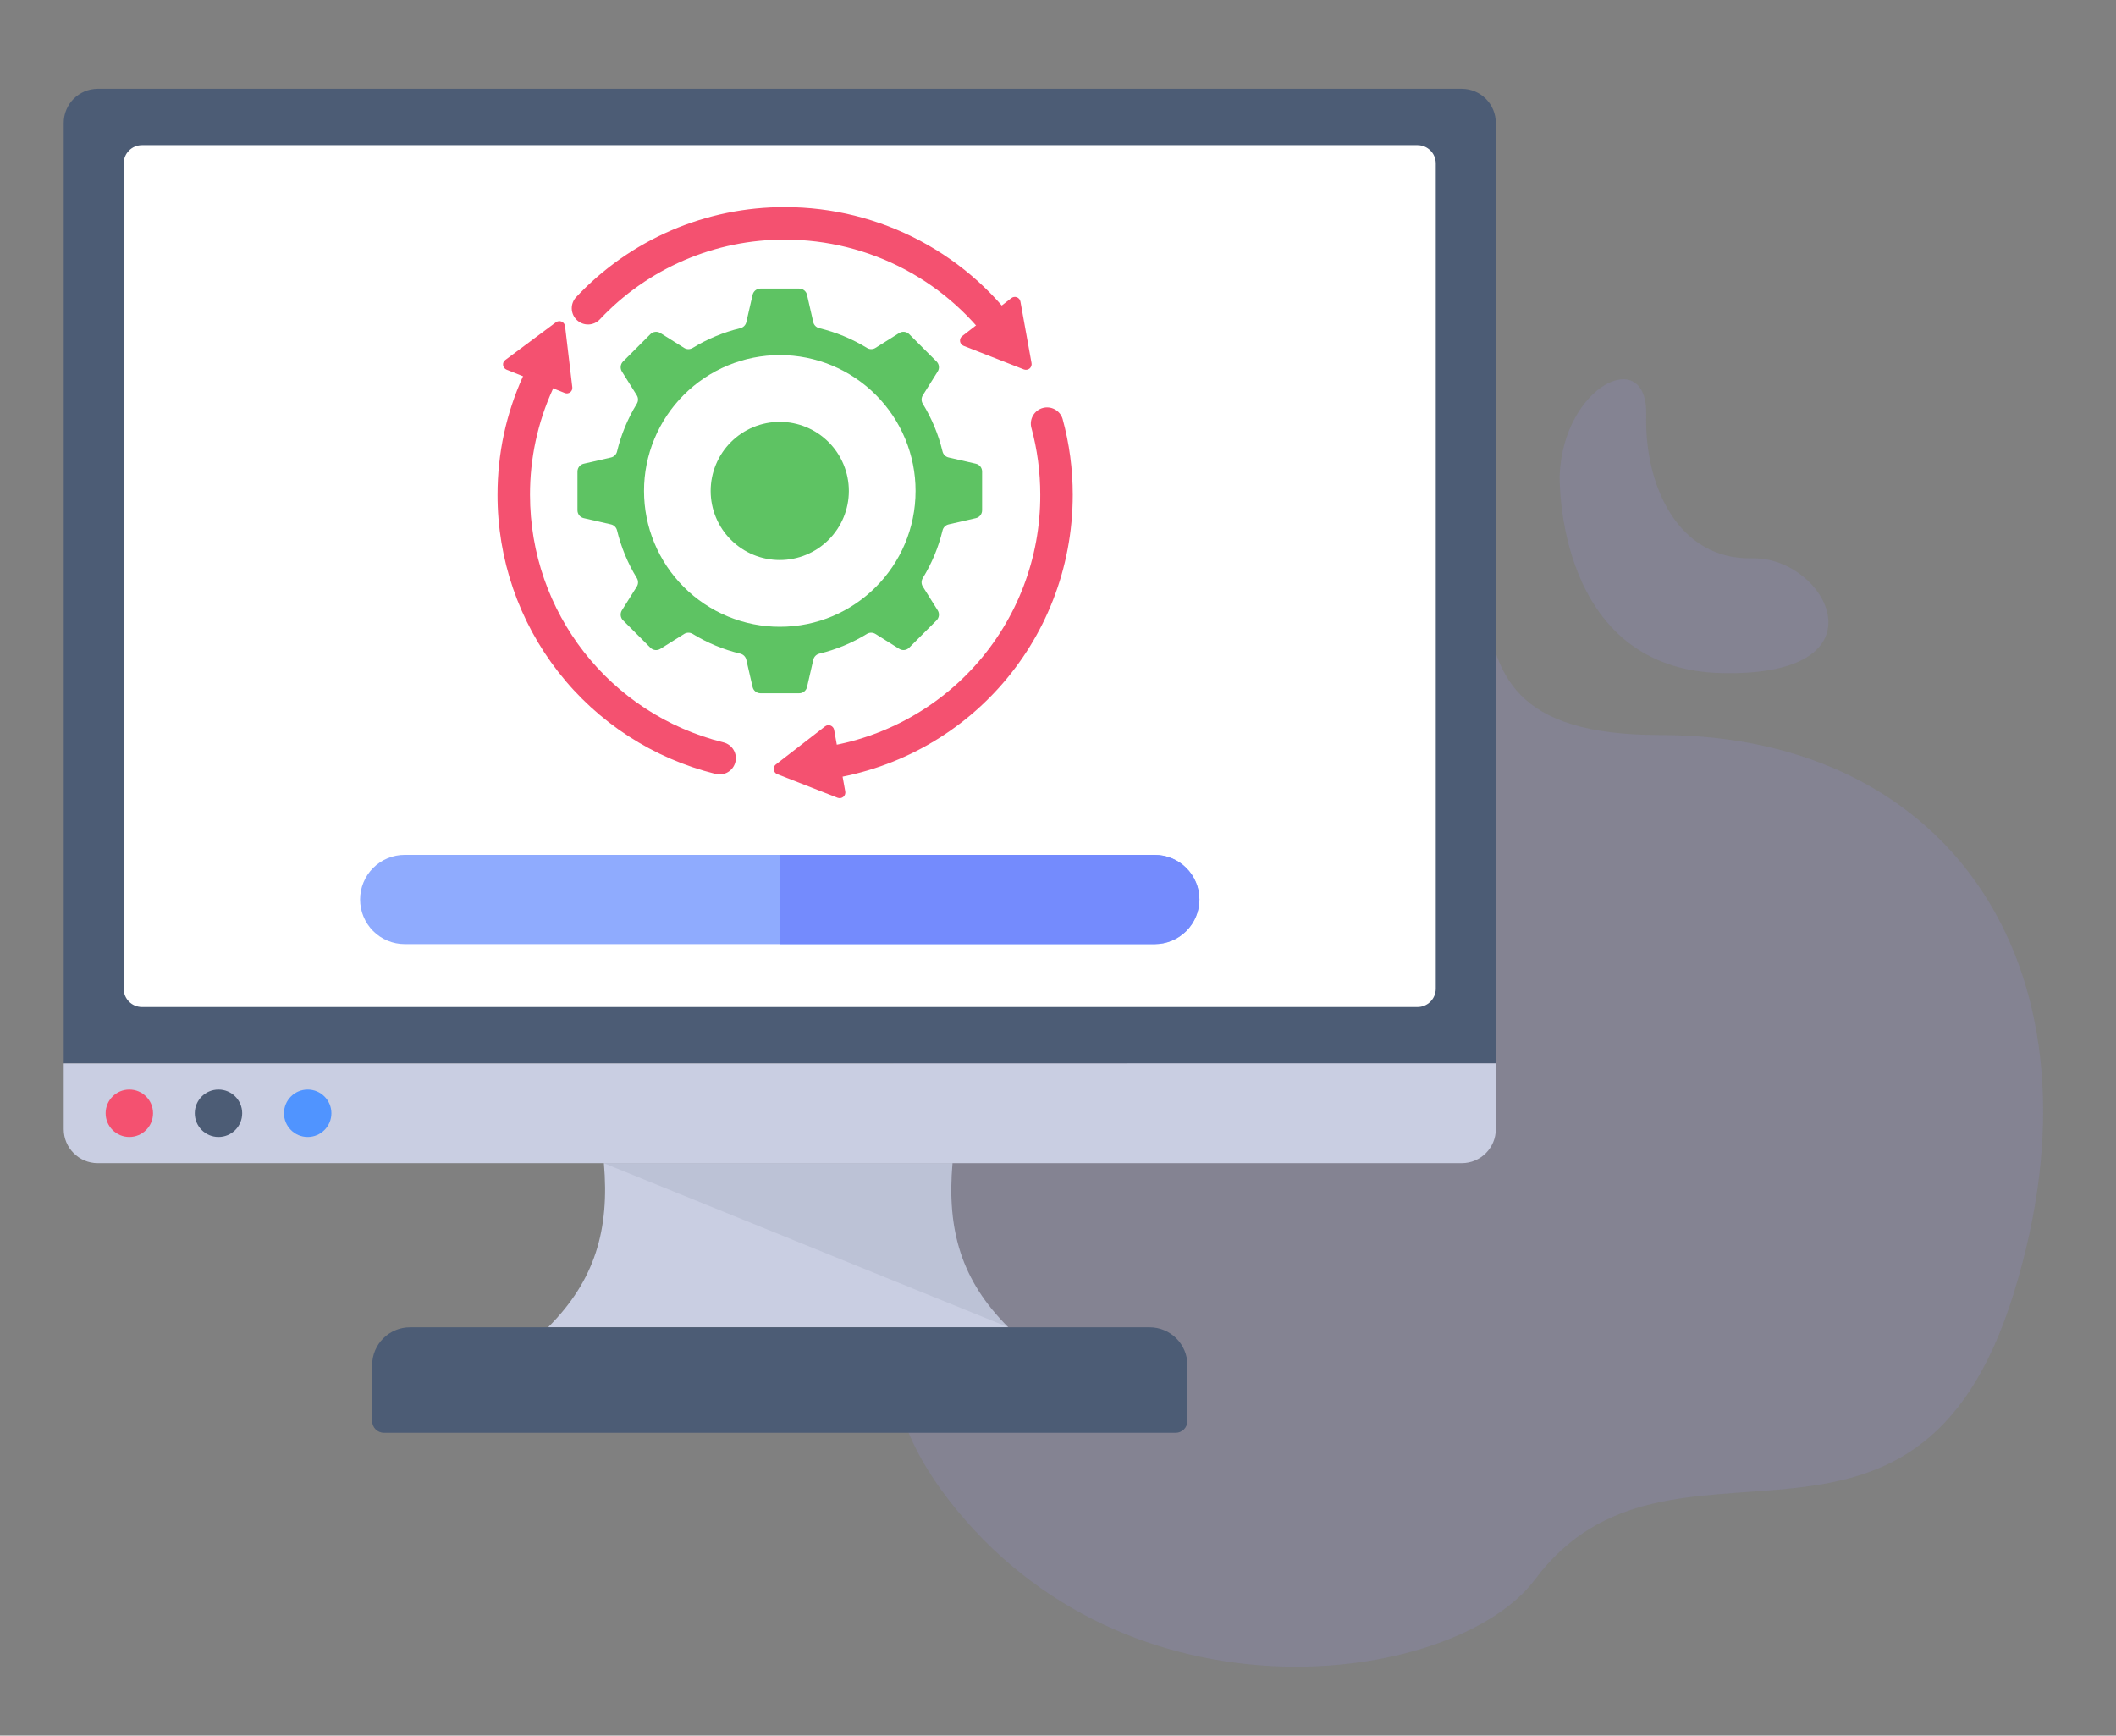   <svg
                width="89"
                height="73"
                viewBox="0 0 89 73"
                fill="none"
                xmlns="http://www.w3.org/2000/svg"
              >
                <rect x="0" y="0" width="89" height="73" fill="#808080" stroke="none"/>
                <path
                  d="M35.803 16.276C35.803 16.276 49.327 7.879 57.873 14.344C66.418 20.808 57.502 30.915 69.837 30.915C82.172 30.915 88.86 40.946 84.699 54.397C80.538 67.847 70.208 58.856 64.561 66.435C61.326 70.777 47.916 72.825 40.262 63.536C32.608 54.248 44.646 50.978 37.735 44.885C30.824 38.791 19.603 25.416 35.803 16.276Z"
                  fill="#9E97FC"
                  fill-opacity="0.15"
                />
                <path
                  d="M65.6 19.992C65.6 19.992 65.377 28.166 72.437 28.312C79.497 28.458 76.821 23.407 73.7 23.482C70.58 23.556 69.167 20.435 69.241 17.462C69.316 14.49 65.75 16.202 65.6 19.992Z"
                  fill="#9E97FC"
                  fill-opacity="0.15"
                />
                <path
                  d="M62.915 5.171V44.725H2.68V5.171C2.68 4.378 3.322 3.736 4.114 3.736H61.481C62.273 3.736 62.915 4.378 62.915 5.171Z"
                  fill="#4C5C75"
                />
                <path
                  d="M5.203 41.586V6.875C5.203 6.45 5.548 6.105 5.973 6.105H59.62C60.045 6.105 60.39 6.45 60.39 6.874V41.585C60.39 41.789 60.309 41.985 60.164 42.129C60.02 42.274 59.824 42.355 59.62 42.355H5.973C5.769 42.355 5.573 42.274 5.429 42.13C5.285 41.986 5.203 41.79 5.203 41.586Z"
                  fill="white"
                />
                <path
                  d="M2.68 44.725V47.489C2.68 48.279 3.322 48.922 4.113 48.922H61.482C62.272 48.922 62.915 48.28 62.915 47.489V44.724L2.68 44.725ZM23.056 55.823C25.023 53.856 25.644 51.729 25.4 48.924H40.063C39.819 51.729 40.43 53.856 42.407 55.823H23.056Z"
                  fill="#C9CEE2"
                />
                <path
                  d="M49.944 57.418V59.764C49.944 59.829 49.931 59.894 49.906 59.955C49.881 60.015 49.844 60.07 49.798 60.117C49.751 60.163 49.696 60.2 49.636 60.225C49.575 60.25 49.51 60.263 49.444 60.262H16.151C16.086 60.262 16.021 60.249 15.96 60.224C15.9 60.199 15.845 60.163 15.798 60.116C15.752 60.07 15.715 60.015 15.69 59.955C15.665 59.894 15.652 59.829 15.652 59.764V57.421C15.652 56.54 16.366 55.826 17.248 55.826H48.352C49.231 55.826 49.944 56.538 49.944 57.418Z"
                  fill="#4C5C75"
                />
                <path
                  d="M5.44 47.819C5.991 47.819 6.437 47.373 6.437 46.822C6.437 46.272 5.991 45.826 5.44 45.826C4.89 45.826 4.443 46.272 4.443 46.822C4.443 47.373 4.89 47.819 5.44 47.819Z"
                  fill="#F45170"
                />
                <path
                  d="M9.19 47.819C9.741 47.819 10.187 47.373 10.187 46.822C10.187 46.272 9.741 45.826 9.19 45.826C8.64 45.826 8.193 46.272 8.193 46.822C8.193 47.373 8.64 47.819 9.19 47.819Z"
                  fill="#4C5C75"
                />
                <path
                  d="M12.942 47.819C13.492 47.819 13.939 47.373 13.939 46.822C13.939 46.272 13.492 45.826 12.942 45.826C12.392 45.826 11.945 46.272 11.945 46.822C11.945 47.373 12.392 47.819 12.942 47.819Z"
                  fill="#5094FF"
                />
                <path
                  d="M42.407 55.823L25.4 48.924H40.064C39.819 51.729 40.431 53.856 42.407 55.823Z"
                  fill="#26314C"
                  fill-opacity="0.082"
                />
                <path
                  d="M42.489 15.111C42.377 15.111 42.267 15.083 42.168 15.031C42.069 14.978 41.984 14.902 41.922 14.809C40.939 13.352 39.614 12.159 38.063 11.334C36.511 10.51 34.781 10.079 33.024 10.079C31.564 10.073 30.118 10.368 28.777 10.946C27.436 11.523 26.228 12.37 25.229 13.434C25.104 13.566 24.933 13.643 24.751 13.648C24.57 13.653 24.394 13.586 24.263 13.461C24.131 13.337 24.054 13.165 24.049 12.984C24.044 12.803 24.111 12.627 24.236 12.495C25.363 11.295 26.724 10.34 28.236 9.689C29.748 9.039 31.378 8.706 33.024 8.712C35.004 8.712 36.955 9.198 38.704 10.128C40.453 11.058 41.947 12.403 43.054 14.045C43.123 14.148 43.163 14.267 43.17 14.391C43.176 14.515 43.149 14.638 43.091 14.747C43.033 14.857 42.946 14.948 42.84 15.012C42.734 15.076 42.613 15.11 42.489 15.111ZM30.102 32.552C27.479 31.904 25.149 30.394 23.486 28.266C21.822 26.137 20.921 23.511 20.926 20.809C20.926 19.073 21.287 17.395 21.999 15.824C22.08 15.67 22.217 15.553 22.382 15.496C22.547 15.44 22.727 15.448 22.886 15.52C23.045 15.592 23.171 15.722 23.237 15.883C23.303 16.044 23.305 16.225 23.243 16.388C22.613 17.776 22.289 19.285 22.292 20.809C22.292 25.753 25.639 30.038 30.432 31.225C30.519 31.247 30.601 31.286 30.673 31.339C30.745 31.392 30.806 31.459 30.852 31.536C30.899 31.613 30.929 31.698 30.943 31.787C30.956 31.876 30.952 31.966 30.93 32.053C30.908 32.14 30.87 32.222 30.817 32.294C30.763 32.367 30.696 32.428 30.619 32.474C30.543 32.52 30.457 32.551 30.369 32.564C30.28 32.577 30.189 32.573 30.102 32.552ZM34.175 32.849C33.996 32.855 33.822 32.79 33.69 32.669C33.559 32.548 33.48 32.38 33.471 32.201C33.462 32.022 33.524 31.847 33.643 31.713C33.762 31.58 33.928 31.498 34.107 31.486C36.755 31.226 39.211 29.988 40.995 28.014C42.779 26.039 43.763 23.47 43.754 20.809C43.754 19.849 43.628 18.897 43.377 17.98C43.334 17.807 43.361 17.625 43.452 17.471C43.542 17.318 43.688 17.206 43.86 17.159C44.032 17.112 44.215 17.134 44.371 17.22C44.526 17.306 44.643 17.45 44.694 17.62C44.977 18.653 45.12 19.727 45.12 20.809C45.12 27.049 40.445 32.223 34.243 32.846C34.221 32.848 34.198 32.849 34.175 32.849Z"
                  fill="#F45170"
                />
                <path
                  d="M40.47 14.136L42.539 12.537C42.572 12.512 42.61 12.496 42.65 12.49C42.691 12.484 42.732 12.489 42.77 12.503C42.808 12.518 42.842 12.542 42.868 12.573C42.894 12.605 42.912 12.642 42.919 12.682L43.387 15.273C43.395 15.315 43.391 15.358 43.377 15.398C43.362 15.438 43.337 15.473 43.304 15.501C43.271 15.527 43.232 15.545 43.19 15.552C43.148 15.559 43.105 15.554 43.065 15.539L40.529 14.547C40.49 14.531 40.455 14.506 40.429 14.473C40.403 14.44 40.386 14.4 40.38 14.358C40.374 14.317 40.379 14.274 40.395 14.235C40.41 14.196 40.436 14.162 40.47 14.136V14.136ZM32.634 32.151L34.703 30.551C34.736 30.526 34.774 30.509 34.815 30.503C34.855 30.497 34.897 30.502 34.935 30.517C34.973 30.532 35.007 30.556 35.033 30.588C35.059 30.619 35.077 30.657 35.084 30.697L35.552 33.288C35.56 33.33 35.556 33.373 35.541 33.413C35.527 33.453 35.502 33.489 35.469 33.516C35.436 33.543 35.397 33.56 35.355 33.567C35.313 33.574 35.27 33.569 35.23 33.554L32.694 32.562C32.654 32.547 32.62 32.521 32.594 32.488C32.567 32.455 32.55 32.415 32.544 32.373C32.538 32.332 32.544 32.289 32.559 32.25C32.575 32.211 32.601 32.176 32.634 32.151ZM23.767 13.72L24.072 16.288C24.076 16.328 24.07 16.369 24.055 16.406C24.039 16.443 24.014 16.475 23.982 16.5C23.949 16.524 23.911 16.539 23.871 16.544C23.831 16.549 23.791 16.544 23.753 16.528L21.311 15.551C21.138 15.482 21.104 15.253 21.25 15.144L23.386 13.553C23.42 13.528 23.46 13.513 23.502 13.509C23.544 13.504 23.586 13.511 23.624 13.528C23.663 13.545 23.696 13.572 23.721 13.605C23.746 13.639 23.762 13.679 23.767 13.72Z"
                  fill="#F45170"
                />
                <path
                  d="M41.308 19.833V21.463C41.308 21.54 41.283 21.614 41.235 21.674C41.188 21.734 41.121 21.776 41.047 21.793L39.896 22.057C39.834 22.072 39.778 22.103 39.734 22.148C39.69 22.193 39.659 22.249 39.644 22.31C39.474 23.018 39.193 23.694 38.813 24.314C38.78 24.368 38.762 24.43 38.762 24.492C38.762 24.556 38.78 24.617 38.813 24.671L39.44 25.671C39.481 25.736 39.498 25.813 39.49 25.889C39.481 25.965 39.447 26.036 39.393 26.09L38.24 27.242C38.186 27.296 38.115 27.33 38.039 27.339C37.964 27.347 37.887 27.33 37.822 27.289L36.82 26.662C36.766 26.629 36.704 26.611 36.641 26.611C36.578 26.611 36.516 26.629 36.462 26.662C35.843 27.042 35.168 27.322 34.461 27.492C34.4 27.507 34.344 27.538 34.3 27.582C34.255 27.627 34.224 27.683 34.209 27.744L33.944 28.897C33.926 28.971 33.885 29.038 33.825 29.085C33.765 29.133 33.691 29.159 33.614 29.158H31.984C31.908 29.159 31.834 29.133 31.774 29.085C31.714 29.038 31.672 28.971 31.655 28.897L31.389 27.744C31.375 27.683 31.343 27.627 31.299 27.582C31.254 27.538 31.198 27.507 31.137 27.492C30.43 27.322 29.754 27.042 29.134 26.662C29.081 26.629 29.019 26.611 28.956 26.611C28.893 26.611 28.831 26.629 28.777 26.662L27.775 27.29C27.71 27.331 27.634 27.348 27.558 27.34C27.482 27.331 27.411 27.297 27.357 27.243L26.204 26.09C26.15 26.036 26.116 25.965 26.108 25.889C26.099 25.813 26.116 25.736 26.157 25.671L26.785 24.671C26.819 24.617 26.836 24.555 26.836 24.492C26.836 24.429 26.819 24.367 26.785 24.313C26.405 23.693 26.125 23.017 25.954 22.31C25.94 22.249 25.909 22.193 25.864 22.148C25.82 22.103 25.764 22.072 25.703 22.057L24.551 21.793C24.476 21.776 24.41 21.734 24.362 21.674C24.315 21.614 24.289 21.54 24.289 21.463V19.833C24.289 19.675 24.397 19.539 24.551 19.504L25.703 19.24C25.764 19.226 25.82 19.194 25.864 19.149C25.909 19.105 25.94 19.049 25.954 18.987C26.124 18.28 26.404 17.603 26.784 16.982C26.817 16.929 26.835 16.867 26.835 16.805C26.835 16.742 26.818 16.68 26.785 16.627L26.157 15.625C26.117 15.56 26.099 15.484 26.108 15.408C26.116 15.332 26.15 15.261 26.204 15.207L27.357 14.054C27.411 14.001 27.482 13.966 27.558 13.958C27.634 13.949 27.71 13.967 27.775 14.007L28.777 14.635C28.886 14.704 29.023 14.701 29.133 14.635C29.754 14.255 30.431 13.975 31.138 13.803C31.199 13.789 31.255 13.758 31.3 13.713C31.345 13.669 31.376 13.613 31.39 13.552L31.655 12.401C31.672 12.326 31.714 12.26 31.773 12.212C31.833 12.164 31.908 12.138 31.984 12.138H33.614C33.771 12.138 33.909 12.247 33.944 12.401L34.207 13.552C34.236 13.677 34.335 13.773 34.46 13.803C35.168 13.974 35.844 14.255 36.465 14.634C36.519 14.668 36.58 14.685 36.643 14.685C36.706 14.685 36.768 14.668 36.822 14.634L37.821 14.007C37.886 13.967 37.963 13.949 38.039 13.958C38.115 13.966 38.186 14 38.24 14.054L39.393 15.207C39.504 15.318 39.524 15.492 39.44 15.625L38.813 16.627C38.78 16.68 38.763 16.742 38.763 16.805C38.763 16.867 38.78 16.929 38.813 16.982C39.188 17.595 39.471 18.27 39.643 18.987C39.658 19.049 39.689 19.105 39.733 19.15C39.778 19.194 39.834 19.226 39.896 19.24L41.046 19.504C41.12 19.521 41.187 19.562 41.235 19.622C41.283 19.682 41.308 19.757 41.308 19.833Z"
                  fill="#5EC363"
                />
                <path
                  d="M38.509 20.649C38.509 23.803 35.959 26.362 32.801 26.362C32.05 26.363 31.308 26.215 30.614 25.928C29.921 25.641 29.291 25.22 28.761 24.69C28.23 24.159 27.809 23.529 27.522 22.836C27.235 22.143 27.088 21.4 27.088 20.649C27.087 19.899 27.235 19.156 27.522 18.463C27.809 17.769 28.23 17.139 28.76 16.609C29.291 16.078 29.921 15.657 30.614 15.37C31.307 15.083 32.05 14.935 32.801 14.935C33.551 14.935 34.294 15.083 34.986 15.37C35.679 15.658 36.309 16.079 36.839 16.609C37.369 17.14 37.789 17.77 38.076 18.463C38.362 19.156 38.51 19.898 38.509 20.648V20.649Z"
                  fill="white"
                />
                <path
                  d="M35.703 20.649C35.703 21.42 35.397 22.159 34.852 22.704C34.307 23.249 33.568 23.555 32.797 23.555C32.026 23.555 31.287 23.249 30.742 22.704C30.197 22.159 29.891 21.42 29.891 20.649C29.891 19.878 30.197 19.139 30.742 18.594C31.287 18.049 32.026 17.743 32.797 17.743C33.568 17.743 34.307 18.049 34.852 18.594C35.397 19.139 35.703 19.878 35.703 20.649Z"
                  fill="#5EC363"
                />
                <path
                  d="M50.447 37.832C50.446 38.33 50.246 38.807 49.894 39.159C49.541 39.511 49.063 39.708 48.565 39.708H17.022C16.525 39.708 16.048 39.51 15.696 39.159C15.344 38.807 15.146 38.33 15.146 37.832C15.146 37.586 15.194 37.342 15.288 37.114C15.382 36.886 15.521 36.679 15.695 36.505C15.869 36.33 16.076 36.192 16.304 36.098C16.532 36.004 16.776 35.955 17.022 35.956H48.566C49.602 35.956 50.447 36.795 50.447 37.832Z"
                  fill="#8FABFE"
                />
                <path
                  d="M48.567 35.956H32.801V39.708H48.567C49.065 39.708 49.543 39.51 49.895 39.159C50.248 38.807 50.447 38.33 50.449 37.832C50.448 37.334 50.249 36.856 49.896 36.504C49.543 36.153 49.066 35.955 48.567 35.956Z"
                  fill="#748BFD"
                />
              </svg>